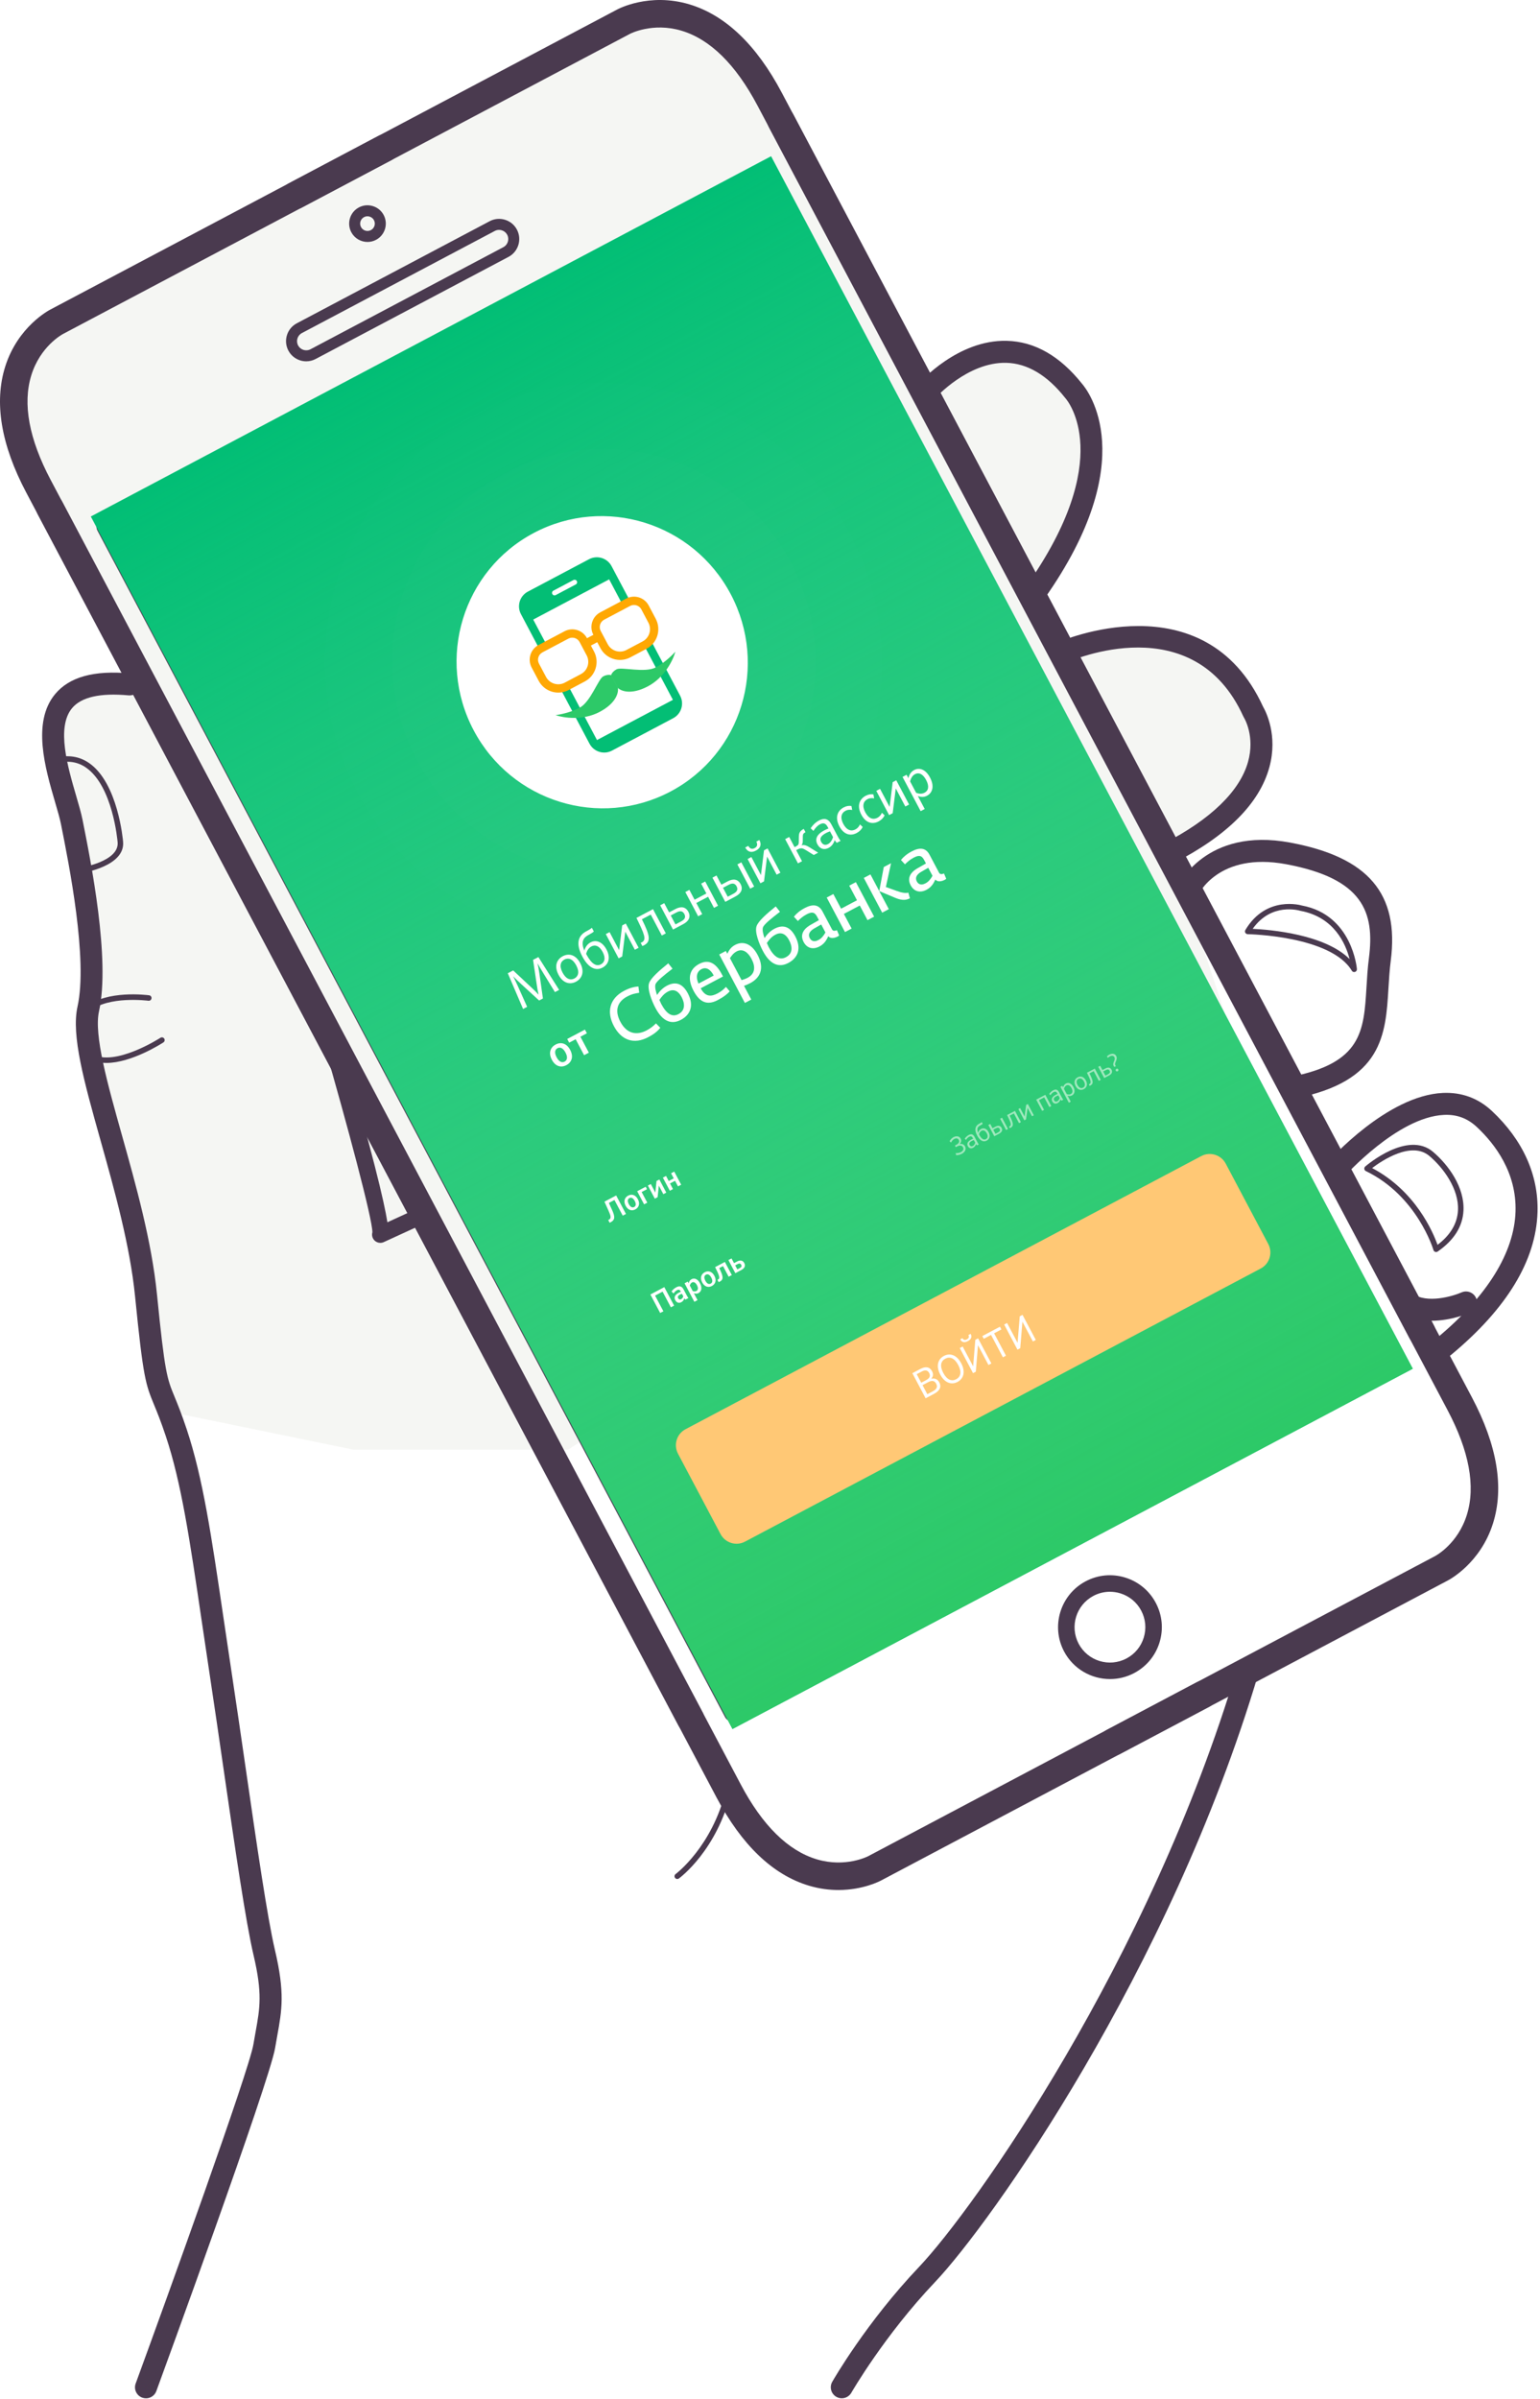 <svg width="305" height="475" viewBox="0 0 305 475" version="1.1" xmlns="http://www.w3.org/2000/svg" xmlns:xlink="http://www.w3.org/1999/xlink">
<title>Group</title>
<desc>Created using Figma</desc>
<g id="Canvas" transform="translate(-6725 -2037)">
<g id="Group">
<g id="Hand2">
<g id="Vector">
<use xlink:href="#path0_fill" transform="translate(6727 2039)" fill="#F5F6F3"/>
</g>
<g id="Group">
<g id="Vector">
<use xlink:href="#path1_fill" transform="translate(7001.31 2292.68)" fill="#4A3A4F"/>
</g>
</g>
<g id="Group">
<g id="Vector">
<use xlink:href="#path2_fill" transform="translate(6995.2 2263.65)" fill="#4A3A4F"/>
</g>
</g>
<g id="Group">
<g id="Group">
<g id="Group">
<g id="Group">
<g id="Group">
<g id="Group">
<g id="Vector">
<use xlink:href="#path3_fill" transform="translate(6732.17 2134.84)" fill="#4A3A4F"/>
</g>
</g>
<g id="Group">
<g id="Vector">
<use xlink:href="#path4_fill" transform="translate(6876.98 2058.21)" fill="#4A3A4F"/>
</g>
</g>
</g>
<g id="Group">
<g id="Group">
<g id="Vector">
<use xlink:href="#path5_fill" transform="translate(6725 2063.58)" fill="#4A3A4F"/>
</g>
</g>
<g id="Group">
<g id="Vector">
<use xlink:href="#path6_fill" transform="translate(6780.75 2037)" fill="#4A3A4F"/>
</g>
</g>
</g>
</g>
<g id="Group">
<g id="Vector">
<use xlink:href="#path7_fill" transform="translate(6744.1 2070.35)" fill="#4A3A4F"/>
</g>
</g>
</g>
<g id="Group">
<g id="Vector">
<use xlink:href="#path8_fill" transform="translate(6934.55 2348.86)" fill="#4A3A4F"/>
</g>
</g>
<g id="Group">
<g id="Vector">
<use xlink:href="#path9_fill" transform="translate(6781.65 2080.33)" fill="#4A3A4F"/>
</g>
</g>
<g id="Group">
<g id="Vector">
<use xlink:href="#path10_fill" transform="translate(6794.15 2077.64)" fill="#4A3A4F"/>
</g>
</g>
</g>
<g id="Group">
<g id="Vector">
<use xlink:href="#path11_fill" transform="translate(6733.35 2170.16)" fill="#4A3A4F"/>
</g>
</g>
<g id="Group">
<g id="Vector">
<use xlink:href="#path12_fill" transform="translate(6789 2241.28)" fill="#4A3A4F"/>
</g>
</g>
<g id="Group">
<g id="Vector">
<use xlink:href="#path13_fill" transform="translate(6906.42 2104.47)" fill="#4A3A4F"/>
</g>
</g>
<g id="Group">
<g id="Vector">
<use xlink:href="#path14_fill" transform="translate(6933.21 2160.94)" fill="#4A3A4F"/>
</g>
</g>
<g id="Group">
<g id="Vector">
<use xlink:href="#path15_fill" transform="translate(6958.14 2203.28)" fill="#4A3A4F"/>
</g>
</g>
<g id="Group">
<g id="Vector">
<use xlink:href="#path16_fill" transform="translate(6987.39 2253.36)" fill="#4A3A4F"/>
</g>
</g>
<g id="Group">
<g id="Vector">
<use xlink:href="#path17_fill" transform="translate(6889.54 2365.6)" fill="#4A3A4F"/>
</g>
</g>
<g id="Group">
<g id="Vector">
<use xlink:href="#path18_fill" transform="translate(6735.52 2186.72)" fill="#4A3A4F"/>
</g>
</g>
<g id="Group">
<g id="Vector">
<use xlink:href="#path19_fill" transform="translate(6971.57 2215.96)" fill="#4A3A4F"/>
</g>
</g>
<g id="Group">
<g id="Vector">
<use xlink:href="#path20_fill" transform="translate(6858.59 2391)" fill="#4A3A4F"/>
</g>
</g>
<g id="Group">
<g id="Vector">
<use xlink:href="#path21_fill" transform="translate(6742.4 2242.37)" fill="#4A3A4F"/>
</g>
</g>
<g id="Group">
<g id="Vector">
<use xlink:href="#path22_fill" transform="translate(6741.94 2233.86)" fill="#4A3A4F"/>
</g>
</g>
</g>
</g>
<g id="Canvas">
<g id="Signin2">
<g id="Vector">
<use xlink:href="#path23_fill" transform="matrix(0.884 -0.468 0.468 0.884 6747.55 2141.79)" fill="#FFFFFF"/>
</g>
<g id="Rectangle">
<g id="Vector">
<use xlink:href="#path24_fill" transform="matrix(0.884 -0.468 -0.468 -0.884 6870.07 2379.3)" fill="#02BE75"/>
</g>
<g id="Vector">
<use xlink:href="#path24_fill" transform="matrix(0.884 -0.468 -0.468 -0.884 6870.07 2379.3)" fill="url(#paint25_linear)"/>
</g>
</g>
<g id="&#195;&#144;&#194;&#152;&#195;&#144;&#194;&#186;&#195;&#144;&#194;&#190;&#195;&#144;&#194;&#189;&#195;&#144;&#194;&#186;&#195;&#144;&#194;&#176;">
<g id="Ellipse" opacity="0.1">
<g id="Vector" opacity="0.1">
<use xlink:href="#path25_fill" transform="matrix(0.884 -0.468 0.468 0.884 6787.92 2150.33)" fill="#FFFFFF"/>
</g>
</g>
<g id="Ellipse" opacity="0.1">
<g id="Vector" opacity="0.1">
<use xlink:href="#path26_fill" transform="matrix(0.884 -0.468 0.468 0.884 6769.9 2145.01)" fill="#75E5A1"/>
</g>
</g>
<g id="Ellipse">
<g id="Vector">
<use xlink:href="#path27_fill" transform="matrix(0.884 -0.468 0.468 0.884 6805.26 2155.99)" fill="#FFFFFF"/>
</g>
</g>
<g id="&#195;&#144;&#194;&#152;&#195;&#144;&#194;&#186;&#195;&#144;&#194;&#190;&#195;&#144;&#194;&#189;&#195;&#144;&#194;&#186;&#195;&#144;&#194;&#176;">
<g id="Rectangle 3 (Stroke)">
<g id="Vector">
<use xlink:href="#path28_fill" transform="matrix(0.884 -0.468 0.468 0.884 6826.63 2155.67)" fill="#03BE75"/>
</g>
</g>
<g id="Rectangle 5">
<g id="Vector">
<use xlink:href="#path29_fill" transform="matrix(0.884 -0.468 0.468 0.884 6830.39 2166.99)" fill="#FFFFFF"/>
</g>
</g>
<g id="Rectangle 5.1">
<g id="Vector">
<use xlink:href="#path29_fill" transform="matrix(0.884 -0.468 0.468 0.884 6842.51 2160.57)" fill="#FFFFFF"/>
</g>
</g>
<g id="Union">
<g id="Vector">
<use xlink:href="#path30_fill" transform="matrix(0.884 -0.468 0.468 0.884 6828.75 2166.24)" fill="#FFA803"/>
</g>
</g>
<g id="Line (Stroke)">
<g id="Vector">
<use xlink:href="#path31_fill" transform="matrix(0.884 -0.468 0.468 0.884 6828.08 2156.52)" fill="#03BE75"/>
</g>
</g>
<g id="Rectangle 4">
<g id="Vector">
<use xlink:href="#path32_fill" transform="matrix(0.884 -0.468 0.468 0.884 6834.16 2154.17)" fill="#FFFFFF"/>
</g>
</g>
<g id="Vector">
<g id="Vector">
<use xlink:href="#path33_fill" transform="matrix(0.884 -0.468 0.468 0.884 6833.93 2176.49)" fill="#2DC968"/>
</g>
</g>
<g id="Vector">
<g id="Vector">
<use xlink:href="#path33_fill" transform="matrix(-0.884 0.468 0.468 0.884 6857.65 2163.93)" fill="#2DC968"/>
</g>
</g>
</g>
<g id="Rectangle 2">
<g id="Vector">
<use xlink:href="#path34_fill" transform="matrix(0.884 -0.468 0.468 0.884 6842.67 2183.81)" fill="#03BE75"/>
</g>
</g>
</g>
<g id="Rectangle 3">
<mask id="mask0_alpha" mask-type="alpha">
<g id="mask0_outline_ins">
<g id="Vector">
<use xlink:href="#path35_fill" transform="matrix(0.884 -0.468 0.468 0.884 6840.43 2291.21)" fill="#FFFFFF"/>
</g>
</g>
</mask>
<g id="Group" mask="url(#mask0_alpha)">
<g id="Vector">
<use xlink:href="#path36_fill" transform="matrix(0.884 -0.468 0.468 0.884 6839.46 2290.91)" fill="#FFFFFF"/>
</g>
</g>
</g>
<g id="Rectangle 3.1">
<mask id="mask1_alpha" mask-type="alpha">
<g id="mask1_outline_ins">
<g id="Vector">
<use xlink:href="#path37_fill" transform="matrix(0.884 -0.468 0.468 0.884 6830.67 2272.78)" fill="#FFFFFF"/>
</g>
</g>
</mask>
<g id="Group" mask="url(#mask1_alpha)">
<g id="Vector">
<use xlink:href="#path38_fill" transform="matrix(0.884 -0.468 0.468 0.884 6829.7 2272.48)" fill="#FFFFFF"/>
</g>
</g>
</g>
<g id="Rectangle 2.4" filter="url(#filter0_i)">
<g id="Vector">
<use xlink:href="#path39_fill" transform="matrix(0.884 -0.468 0.468 0.884 6857.6 2323.63)" fill="#FFC875"/>
</g>
</g>
<g id="Group">
<g id="Vector">
<g id="Vector">
<use xlink:href="#path40_fill" transform="matrix(0.884 -0.468 0.468 0.884 6825.01 2229.98)" fill="#FFFFFF"/>
</g>
</g>
<g id="Vector">
<g id="Vector">
<use xlink:href="#path41_fill" transform="matrix(0.884 -0.468 0.468 0.884 6834.28 2227.46)" fill="#FFFFFF"/>
</g>
</g>
<g id="Vector">
<g id="Vector">
<use xlink:href="#path42_fill" transform="matrix(0.884 -0.468 0.468 0.884 6838.39 2222.7)" fill="#FFFFFF"/>
</g>
</g>
<g id="Vector">
<g id="Vector">
<use xlink:href="#path43_fill" transform="matrix(0.884 -0.468 0.468 0.884 6844.98 2221.93)" fill="#FFFFFF"/>
</g>
</g>
<g id="Vector">
<g id="Vector">
<use xlink:href="#path44_fill" transform="matrix(0.884 -0.468 0.468 0.884 6849.66 2219.46)" fill="#FFFFFF"/>
</g>
</g>
<g id="Vector">
<g id="Vector">
<use xlink:href="#path45_fill" transform="matrix(0.884 -0.468 0.468 0.884 6855.75 2216.23)" fill="#FFFFFF"/>
</g>
</g>
<g id="Vector">
<g id="Vector">
<use xlink:href="#path46_fill" transform="matrix(0.884 -0.468 0.468 0.884 6860.73 2213.6)" fill="#FFFFFF"/>
</g>
</g>
<g id="Vector">
<g id="Vector">
<use xlink:href="#path47_fill" transform="matrix(0.884 -0.468 0.468 0.884 6866.1 2210.75)" fill="#FFFFFF"/>
</g>
</g>
<g id="Vector">
<g id="Vector">
<use xlink:href="#path48_fill" transform="matrix(0.884 -0.468 0.468 0.884 6872.02 2205.09)" fill="#FFFFFF"/>
</g>
</g>
<g id="Vector">
<g id="Vector">
<use xlink:href="#path49_fill" transform="matrix(0.884 -0.468 0.468 0.884 6880.47 2203.07)" fill="#FFFFFF"/>
</g>
</g>
<g id="Vector">
<g id="Vector">
<use xlink:href="#path50_fill" transform="matrix(0.884 -0.468 0.468 0.884 6885.01 2200.6)" fill="#FFFFFF"/>
</g>
</g>
<g id="Vector">
<g id="Vector">
<use xlink:href="#path51_fill" transform="matrix(0.884 -0.468 0.468 0.884 6889.88 2198.02)" fill="#FFFFFF"/>
</g>
</g>
<g id="Vector">
<g id="Vector">
<use xlink:href="#path52_fill" transform="matrix(0.884 -0.468 0.468 0.884 6894.23 2195.72)" fill="#FFFFFF"/>
</g>
</g>
<g id="Vector">
<g id="Vector">
<use xlink:href="#path53_fill" transform="matrix(0.884 -0.468 0.468 0.884 6898.55 2193.57)" fill="#FFFFFF"/>
</g>
</g>
<g id="Vector">
<g id="Vector">
<use xlink:href="#path54_fill" transform="matrix(0.884 -0.468 0.468 0.884 6903.69 2190.7)" fill="#FFFFFF"/>
</g>
</g>
</g>
<g id="&#195;&#144;&#194;&#155;&#195;&#144;&#194;&#190;&#195;&#144;&#194;&#179;&#195;&#144;&#194;&#184;&#195;&#144;&#194;&#189;">
<g id="Vector">
<use xlink:href="#path55_fill" transform="matrix(0.884 -0.468 0.468 0.884 6843.79 2275.39)" fill="#FFFFFF"/>
</g>
</g>
<g id="&#195;&#144;&#194;&#159;&#195;&#144;&#194;&#176;&#195;&#145;&#194;&#128;&#195;&#144;&#194;&#190;&#195;&#144;&#194;&#187;&#195;&#145;&#194;&#140;">
<g id="Vector">
<use xlink:href="#path56_fill" transform="matrix(0.884 -0.468 0.468 0.884 6853.81 2293.28)" fill="#FFFFFF"/>
</g>
</g>
<g id="&#195;&#144;&#194;&#146;&#195;&#144;&#194;&#190;&#195;&#144;&#194;&#185;&#195;&#145;&#194;&#130;&#195;&#144;&#194;&#184;">
<g id="Vector">
<g id="Vector">
<use xlink:href="#path57_fill" transform="matrix(0.884 -0.468 0.468 0.884 6905.69 2308.86)" fill="#FFFFFF"/>
</g>
</g>
<g id="Vector">
<g id="Vector">
<use xlink:href="#path58_fill" transform="matrix(0.884 -0.468 0.468 0.884 6909.85 2306.55)" fill="#FFFFFF"/>
</g>
</g>
<g id="Vector">
<g id="Vector">
<use xlink:href="#path59_fill" transform="matrix(0.884 -0.468 0.468 0.884 6914.39 2302.58)" fill="#FFFFFF"/>
</g>
</g>
<g id="Vector">
<g id="Vector">
<use xlink:href="#path60_fill" transform="matrix(0.884 -0.468 0.468 0.884 6919.55 2301.51)" fill="#FFFFFF"/>
</g>
</g>
<g id="Vector">
<g id="Vector">
<use xlink:href="#path61_fill" transform="matrix(0.884 -0.468 0.468 0.884 6923.88 2299.23)" fill="#FFFFFF"/>
</g>
</g>
</g>
<g id="&#195;&#144;&#194;&#151;&#195;&#144;&#194;&#176;&#195;&#144;&#194;&#177;&#195;&#145;&#194;&#139;&#195;&#144;&#194;&#187;&#195;&#144;&#194;&#184;">
<g id="Vector">
<g id="Vector">
<use xlink:href="#path62_fill" transform="matrix(0.884 -0.468 0.468 0.884 6912.77 2262.7)" fill="#A0E8BE"/>
</g>
</g>
<g id="Vector">
<g id="Vector">
<use xlink:href="#path63_fill" transform="matrix(0.884 -0.468 0.468 0.884 6915.81 2262.26)" fill="#A0E8BE"/>
</g>
</g>
<g id="Vector">
<g id="Vector">
<use xlink:href="#path64_fill" transform="matrix(0.884 -0.468 0.468 0.884 6917.63 2260.11)" fill="#A0E8BE"/>
</g>
</g>
<g id="Vector">
<g id="Vector">
<use xlink:href="#path65_fill" transform="matrix(0.884 -0.468 0.468 0.884 6920.74 2259.72)" fill="#A0E8BE"/>
</g>
</g>
<g id="Vector">
<g id="Vector">
<use xlink:href="#path66_fill" transform="matrix(0.884 -0.468 0.468 0.884 6923.8 2258.1)" fill="#A0E8BE"/>
</g>
</g>
<g id="Vector">
<g id="Vector">
<use xlink:href="#path67_fill" transform="matrix(0.884 -0.468 0.468 0.884 6926.69 2256.57)" fill="#A0E8BE"/>
</g>
</g>
<g id="Vector">
<g id="Vector">
<use xlink:href="#path68_fill" transform="matrix(0.884 -0.468 0.468 0.884 6930.22 2254.7)" fill="#A0E8BE"/>
</g>
</g>
<g id="Vector">
<g id="Vector">
<use xlink:href="#path69_fill" transform="matrix(0.884 -0.468 0.468 0.884 6932.54 2253.41)" fill="#A0E8BE"/>
</g>
</g>
<g id="Vector">
<g id="Vector">
<use xlink:href="#path70_fill" transform="matrix(0.884 -0.468 0.468 0.884 6934.99 2252.11)" fill="#A0E8BE"/>
</g>
</g>
<g id="Vector">
<g id="Vector">
<use xlink:href="#path71_fill" transform="matrix(0.884 -0.468 0.468 0.884 6937.4 2250.83)" fill="#A0E8BE"/>
</g>
</g>
<g id="Vector">
<g id="Vector">
<use xlink:href="#path72_fill" transform="matrix(0.884 -0.468 0.468 0.884 6939.61 2249.73)" fill="#A0E8BE"/>
</g>
</g>
<g id="Vector">
<g id="Vector">
<use xlink:href="#path73_fill" transform="matrix(0.884 -0.468 0.468 0.884 6942.51 2248.2)" fill="#A0E8BE"/>
</g>
</g>
<g id="Vector">
<g id="Vector">
<use xlink:href="#path74_fill" transform="matrix(0.884 -0.468 0.468 0.884 6944.2 2246.06)" fill="#A0E8BE"/>
</g>
</g>
</g>
<g id="&#195;&#144;&#194;&#190;&#195;&#145;&#194;&#130;">
<g id="Vector">
<use xlink:href="#path75_fill" transform="matrix(0.884 -0.468 0.468 0.884 6833.21 2244.76)" fill="#FFFFFF"/>
</g>
</g>
<g id="Vector">
<g id="Vector">
<use xlink:href="#path76_fill" transform="matrix(0.884 -0.468 0.468 0.884 6843.8 2234.89)" fill="#FFFFFF"/>
</g>
</g>
<g id="Vector">
<g id="Vector">
<use xlink:href="#path77_fill" transform="matrix(0.884 -0.468 0.468 0.884 6865.96 2223.16)" fill="#FFFFFF"/>
</g>
</g>
<g id="Vector">
<g id="Vector">
<use xlink:href="#path78_fill" transform="matrix(0.884 -0.468 0.468 0.884 6902.63 2207.11)" fill="#FFFFFF"/>
</g>
</g>
<g id="Vector">
<g id="Vector">
<use xlink:href="#path79_fill" transform="matrix(0.884 -0.468 0.468 0.884 6888.71 2214.65)" fill="#FFFFFF"/>
</g>
</g>
</g>
</g>
</g>
</g>
<defs>
<filter id="filter0_i" filterUnits="userSpaceOnUse" x="6858" y="2267" width="119" height="78" color-interpolation-filters="sRGB">
<feFlood flood-opacity="0" result="BackgroundImageFix"/>
<feBlend mode="normal" in="SourceGraphic" in2="BackgroundImageFix" result="shape"/>
<feColorMatrix in="SourceAlpha" type="matrix" values="0 0 0 0 0 0 0 0 0 0 0 0 0 0 0 0 0 0 255 0" result="hardAlpha"/>
<feOffset dx="0" dy="-2"/>
<feComposite in2="hardAlpha" operator="arithmetic" k2="-1" k3="1"/>
<feColorMatrix type="matrix" values="0 0 0 0 1 0 0 0 0 0.667 0 0 0 0 0.031 0 0 0 1 0"/>
<feBlend mode="normal" in2="shape" result="effect1_innerShadow"/>
</filter>
<linearGradient id="paint25_linear" x1="0" y1="0" x2="1" y2="0" gradientUnits="userSpaceOnUse" gradientTransform="matrix(9.33233e-15 271.544 -152.408 1.66273e-14 228.612 0)">
<stop offset="0" stop-color="#2DC968"/>
<stop offset="1" stop-color="#76E5A2" stop-opacity="0"/>
</linearGradient>
<path id="path0_fill" d="M 16.5 213L 25.5 248.5L 28 269L 31.5 277.5L 68 285L 110.5 285L 172.5 245L 243.5 207.5L 230 166.5L 239 160.5L 246 152.5L 249.5 144L 243.5 134.5L 234 126L 220 124.5L 206 126L 203.5 117L 211.5 96L 214 86L 211.5 77L 203.5 69L 190 69L 180 75.5L 155 24L 141 5.5L 128 0L 9.5 62L 0 73.5L 4 92L 25.5 133L 9.5 137.5L 9.5 151L 16.5 189L 14 198.5L 16.5 213Z"/>
<path id="path1_fill" d="M 7.243 5.799C 5.092 5.799 2.818 5.341 0.895 3.939C -0.077 3.229 -0.291 1.867 0.418 0.894C 1.127 -0.077 2.491 -0.29 3.461 0.417C 6.282 2.472 11.417 0.945 13.158 0.184C 14.255 -0.299 15.543 0.2 16.028 1.3C 16.512 2.4 16.017 3.683 14.919 4.17C 14.694 4.269 11.173 5.799 7.243 5.799Z"/>
<path id="path2_fill" d="M 14.222 21.223C 14.16 21.223 14.099 21.212 14.039 21.191C 13.874 21.132 13.748 20.997 13.699 20.829C 13.668 20.723 10.485 10.105 0.308 5.193C 0.142 5.113 0.029 4.956 0.005 4.774C -0.019 4.592 0.05 4.41 0.189 4.29C 0.529 3.996 8.597 -2.862 13.609 1.382C 16.677 3.981 19.873 8.403 19.644 13.018C 19.487 16.169 17.767 18.897 14.531 21.127C 14.439 21.19 14.332 21.223 14.222 21.223ZM 1.55 4.6C 10.155 9.122 13.622 17.308 14.507 19.801C 17.065 17.862 18.426 15.565 18.556 12.964C 18.766 8.74 15.643 4.533 12.905 2.214C 9.34 -0.808 3.492 3.126 1.55 4.6Z"/>
<path id="path3_fill" d="M 158.875 276.339C 157.103 276.339 155.131 276.106 153.033 275.478C 145.896 273.342 139.735 267.455 134.722 257.981L 0.317 3.997C -0.387 2.668 0.121 1.021 1.45 0.316C 2.781 -0.386 4.428 0.12 5.131 1.45L 139.536 255.435C 143.841 263.571 148.908 268.559 154.595 270.261C 160.299 271.968 164.74 269.664 164.783 269.64L 229.809 235.229C 231.14 234.526 232.787 235.034 233.49 236.363C 234.194 237.692 233.686 239.339 232.357 240.044L 167.369 274.434C 167.206 274.523 163.824 276.339 158.875 276.339Z"/>
<path id="path4_fill" d="M 68.515 326.388C 67.538 326.388 66.594 325.86 66.106 324.937C 65.402 323.608 65.91 321.961 67.239 321.256L 132.227 286.866C 132.432 286.759 136.769 284.414 138.543 278.662C 140.283 273.021 138.997 266.063 134.721 257.981L 0.317 3.997C -0.387 2.668 0.121 1.021 1.45 0.316C 2.781 -0.386 4.428 0.12 5.131 1.45L 139.535 255.435C 144.548 264.908 145.95 273.313 143.702 280.415C 141.195 288.335 135 291.566 134.737 291.699L 69.787 326.07C 69.381 326.286 68.945 326.388 68.515 326.388Z"/>
<path id="path5_fill" d="M 136.756 316.439C 135.779 316.439 134.835 315.911 134.347 314.988L 5.207 70.952C 0.193 61.479 -1.209 53.073 1.04 45.971C 3.547 38.051 9.742 34.821 10.005 34.688L 74.956 0.316C 76.286 -0.386 77.934 0.12 78.637 1.45C 79.341 2.779 78.833 4.426 77.504 5.131L 12.515 39.522C 12.31 39.629 7.973 41.974 6.199 47.725C 4.459 53.366 5.745 60.324 10.021 68.407L 139.161 312.443C 139.865 313.772 139.357 315.419 138.028 316.124C 137.621 316.337 137.186 316.439 136.756 316.439Z"/>
<path id="path6_fill" d="M 225.822 266.39C 224.845 266.39 223.901 265.862 223.413 264.939L 94.273 20.903C 89.967 12.767 84.901 7.779 79.213 6.077C 73.507 4.371 69.068 6.675 69.025 6.698L 3.998 41.11C 2.668 41.813 1.021 41.306 0.317 39.976C -0.387 38.647 0.121 37 1.45 36.295L 66.439 1.904C 66.66 1.783 72.817 -1.52 80.774 0.859C 87.911 2.995 94.073 8.882 99.086 18.356L 228.226 262.392C 228.93 263.721 228.422 265.368 227.093 266.073C 226.688 266.288 226.252 266.39 225.822 266.39Z"/>
<path id="path7_fill" d="M 125.952 307.48C 125.366 307.48 124.799 307.164 124.506 306.61L 0.19 71.689C -0.013 71.306 -0.055 70.858 0.072 70.444C 0.2 70.03 0.486 69.683 0.869 69.481L 131.809 0.189C 132.608 -0.232 133.596 0.072 134.017 0.87L 258.335 235.791C 258.538 236.174 258.58 236.622 258.453 237.036C 258.325 237.45 258.039 237.797 257.656 238L 126.716 307.291C 126.471 307.42 126.21 307.48 125.952 307.48ZM 3.842 71.606L 126.63 303.638L 254.682 235.875L 131.894 3.842L 3.842 71.606Z"/>
<path id="path8_fill" d="M 10.292 20.557C 6.604 20.557 3.034 18.57 1.192 15.09C -1.458 10.081 0.46 3.85 5.468 1.199C 7.893 -0.085 10.673 -0.348 13.298 0.461C 15.921 1.269 18.073 3.05 19.357 5.477C 20.641 7.902 20.903 10.684 20.096 13.306C 19.288 15.93 17.507 18.081 15.081 19.365C 13.553 20.174 11.911 20.557 10.292 20.557ZM 10.266 3.271C 9.139 3.271 8.021 3.547 6.997 4.089C 3.581 5.896 2.273 10.146 4.08 13.562C 5.888 16.976 10.136 18.287 13.553 16.477C 15.208 15.603 16.422 14.135 16.972 12.346C 17.523 10.557 17.344 8.66 16.469 7.005C 15.594 5.351 14.125 4.136 12.337 3.585C 11.655 3.375 10.959 3.271 10.266 3.271Z"/>
<path id="path9_fill" d="M 4.005 28.205C 3.609 28.205 3.21 28.146 2.819 28.025C 1.797 27.71 0.961 27.02 0.463 26.079C -0.567 24.132 0.178 21.711 2.125 20.68L 40.328 0.464C 41.268 -0.033 42.349 -0.135 43.37 0.18C 44.392 0.495 45.228 1.185 45.726 2.126C 46.756 4.073 46.011 6.494 44.064 7.525L 5.861 27.741C 5.281 28.048 4.647 28.205 4.005 28.205ZM 42.188 2.181C 41.898 2.181 41.61 2.251 41.348 2.391L 3.145 22.607C 2.26 23.075 1.922 24.176 2.39 25.061C 2.615 25.486 2.996 25.8 3.462 25.944C 3.926 26.084 4.417 26.043 4.844 25.816L 43.047 5.6C 43.932 5.131 44.27 4.031 43.802 3.146C 43.577 2.72 43.196 2.407 42.73 2.263C 42.551 2.208 42.369 2.181 42.188 2.181Z"/>
<path id="path10_fill" d="M 3.637 7.261C 2.334 7.261 1.073 6.559 0.421 5.329C -0.515 3.559 0.163 1.358 1.932 0.421C 2.787 -0.032 3.771 -0.121 4.698 0.163C 5.627 0.449 6.388 1.078 6.84 1.932C 7.776 3.702 7.098 5.903 5.329 6.84C 4.789 7.126 4.209 7.261 3.637 7.261ZM 3.624 2.18C 3.392 2.18 3.162 2.236 2.952 2.347C 2.244 2.721 1.973 3.603 2.347 4.311C 2.723 5.019 3.604 5.289 4.31 4.915C 5.018 4.541 5.289 3.659 4.915 2.951C 4.735 2.611 4.43 2.361 4.058 2.246C 3.914 2.201 3.769 2.18 3.624 2.18Z"/>
<path id="path11_fill" d="M 20.566 341.651C 20.317 341.651 20.064 341.607 19.817 341.517C 18.687 341.103 18.106 339.852 18.52 338.723C 24.712 321.809 40.97 276.775 41.837 271.577C 41.985 270.69 42.133 269.872 42.273 269.098C 43.13 264.355 43.648 261.492 41.865 253.916C 40.308 247.297 38.206 232.786 35.981 217.424C 35.045 210.963 34.081 204.308 33.117 197.952C 32.545 194.182 32.023 190.639 31.531 187.295C 29.234 171.696 27.575 160.424 24.489 151.169C 23.497 148.193 22.774 146.435 22.192 145.024C 20.485 140.877 20.027 139.763 18.397 123.465C 17.388 113.373 14.314 102.422 11.602 92.758C 8.322 81.073 5.732 71.843 7.001 66.132C 9.08 56.777 5.326 38.009 3.723 29.996C 3.491 28.831 3.055 27.341 2.55 25.613C 0.608 18.964 -2.053 9.858 2.543 4.286C 5.384 0.843 10.276 -0.504 17.499 0.167C 18.697 0.279 19.578 1.339 19.466 2.538C 19.355 3.735 18.292 4.619 17.095 4.505C 11.494 3.988 7.73 4.843 5.904 7.058C 2.776 10.85 5.063 18.677 6.732 24.392C 7.265 26.216 7.726 27.792 7.996 29.141C 9.652 37.426 13.532 56.824 11.254 67.077C 10.223 71.72 12.93 81.368 15.797 91.581C 18.557 101.415 21.686 112.562 22.733 123.031C 24.299 138.695 24.706 139.684 26.222 143.365C 26.829 144.839 27.584 146.673 28.624 149.791C 31.831 159.412 33.513 170.842 35.843 186.662C 36.334 189.999 36.855 193.536 37.426 197.3C 38.391 203.666 39.356 210.33 40.294 216.801C 42.505 232.067 44.593 246.486 46.107 252.92C 48.097 261.378 47.486 264.759 46.561 269.875C 46.424 270.63 46.28 271.428 46.135 272.295C 45.025 278.954 23.527 337.723 22.612 340.222C 22.288 341.103 21.454 341.651 20.566 341.651Z"/>
<path id="path12_fill" d="M 11.323 41.778C 10.869 41.778 10.423 41.589 10.106 41.234C 9.722 40.806 9.598 40.218 9.754 39.684C 9.782 37.119 4.817 18.516 0.065 2.089C -0.186 1.222 0.314 0.316 1.181 0.065C 2.049 -0.186 2.954 0.314 3.204 1.181C 9.842 24.133 12.085 33.625 12.726 37.702L 19.243 34.712C 20.063 34.336 21.033 34.696 21.409 35.515C 21.785 36.335 21.425 37.305 20.605 37.682L 12.002 41.63C 11.785 41.73 11.553 41.778 11.323 41.778Z"/>
<path id="path13_fill" d="M 23.599 52.044C 23.164 52.044 22.726 51.914 22.344 51.645C 21.362 50.95 21.128 49.591 21.822 48.608C 39.663 23.361 30.023 11.856 29.604 11.379C 29.58 11.351 29.541 11.306 29.518 11.277C 25.972 6.799 22.057 4.472 17.882 4.361C 10.244 4.178 3.878 11.29 3.815 11.362C 3.021 12.264 1.645 12.354 0.742 11.56C -0.161 10.768 -0.253 9.395 0.538 8.49C 0.85 8.134 8.281 -0.235 17.967 0.005C 23.49 0.141 28.513 3.008 32.897 8.527C 33.963 9.756 44.882 23.524 25.379 51.123C 24.955 51.723 24.283 52.044 23.599 52.044Z"/>
<path id="path14_fill" d="M 23.238 47.196C 22.447 47.196 21.684 46.764 21.298 46.012C 20.749 44.941 21.171 43.628 22.242 43.079C 31.547 38.305 37.328 32.714 38.96 26.909C 40.381 21.853 38.259 18.298 38.168 18.149C 38.122 18.073 38.071 17.979 38.034 17.898C 28.181 -3.775 4.095 6.752 3.074 7.211C 1.978 7.701 0.688 7.216 0.194 6.12C -0.301 5.024 0.185 3.736 1.28 3.24C 1.569 3.109 30.261 -9.519 41.951 15.987C 42.481 16.905 44.917 21.619 43.193 27.948C 41.243 35.106 34.863 41.501 24.231 46.956C 23.912 47.12 23.573 47.196 23.238 47.196Z"/>
<path id="path15_fill" d="M 22.846 51.237C 21.823 51.237 20.91 50.514 20.709 49.471C 20.481 48.289 21.255 47.148 22.436 46.919C 36.588 44.194 36.969 37.88 37.496 29.14C 37.608 27.285 37.723 25.365 37.978 23.394C 39.152 14.296 36.813 7.656 21.584 4.816C 8.176 2.317 4.206 10.806 4.168 10.89C 3.677 11.989 2.385 12.48 1.289 11.989C 0.191 11.496 -0.301 10.207 0.191 9.109C 0.244 8.992 5.636 -2.587 22.382 0.533C 37.874 3.42 44.016 10.643 42.298 23.951C 42.063 25.776 41.952 27.619 41.844 29.402C 41.298 38.464 40.732 47.834 23.26 51.197C 23.122 51.224 22.983 51.237 22.846 51.237Z"/>
<path id="path16_fill" d="M 23.603 52.384C 22.977 52.384 22.357 52.116 21.926 51.597C 21.157 50.672 21.284 49.298 22.21 48.529C 32.143 40.281 37.521 31.616 37.763 23.475C 37.991 15.804 33.727 10.158 30.11 6.772C 28.254 5.035 26.121 4.235 23.566 4.368C 14.382 4.799 3.915 16.509 3.81 16.627C 3.013 17.529 1.637 17.613 0.735 16.815C -0.166 16.017 -0.25 14.641 0.548 13.74C 1.025 13.201 12.36 0.531 23.362 0.015C 27.092 -0.15 30.366 1.044 33.089 3.591C 39.215 9.326 42.337 16.247 42.119 23.604C 41.835 33.167 36.074 42.68 24.995 51.882C 24.587 52.219 24.093 52.384 23.603 52.384Z"/>
<path id="path17_fill" d="M 2.176 146.203C 1.809 146.203 1.438 146.11 1.097 145.916C 0.053 145.318 -0.31 143.989 0.287 142.944C 0.559 142.467 7.073 131.151 17.483 120.193C 28.238 108.874 63.148 59.728 80.496 1.556C 80.84 0.402 82.055 -0.251 83.206 0.09C 84.359 0.435 85.015 1.647 84.67 2.801C 67.096 61.736 31.588 111.673 20.642 123.195C 10.611 133.754 4.134 144.994 4.07 145.106C 3.667 145.809 2.932 146.203 2.176 146.203Z"/>
<path id="path18_fill" d="M 5.508 23.144C 5.244 23.144 5.011 22.951 4.97 22.681C 4.925 22.384 5.128 22.107 5.426 22.061C 5.503 22.049 13.093 20.842 12.777 17.042C 12.739 16.59 11.795 5.929 6.529 2.255C 4.847 1.083 2.882 0.791 0.69 1.4C 0.403 1.477 0.101 1.31 0.02 1.019C -0.06 0.73 0.11 0.43 0.4 0.349C 2.92 -0.344 5.192 -0.004 7.151 1.362C 12.832 5.326 13.822 16.479 13.861 16.953C 14.262 21.761 5.944 23.084 5.59 23.139C 5.562 23.142 5.535 23.144 5.508 23.144Z"/>
<path id="path19_fill" d="M 21.626 13.484C 21.439 13.484 21.259 13.387 21.159 13.219C 17.006 6.294 0.701 5.988 0.537 5.985C 0.342 5.982 0.164 5.875 0.069 5.706C -0.026 5.536 -0.023 5.328 0.077 5.161C 4.221 -1.792 11.178 0.286 11.248 0.307C 21.275 2.162 22.162 12.791 22.17 12.899C 22.189 13.15 22.032 13.382 21.791 13.457C 21.736 13.476 21.681 13.484 21.626 13.484ZM 1.525 4.929C 4.869 5.084 15.764 5.968 20.716 10.914C 19.957 7.917 17.68 2.605 10.986 1.364C 10.684 1.275 5.234 -0.325 1.525 4.929Z"/>
<path id="path20_fill" d="M 0.545 17.998C 0.377 17.998 0.212 17.921 0.105 17.776C -0.073 17.533 -0.02 17.192 0.223 17.015C 0.295 16.962 7.445 11.616 10.173 0.416C 10.244 0.124 10.541 -0.055 10.831 0.016C 11.124 0.086 11.303 0.381 11.232 0.673C 8.405 12.28 1.172 17.669 0.866 17.893C 0.768 17.965 0.656 17.998 0.545 17.998Z"/>
<path id="path21_fill" d="M 3.681 5.068C 2.445 5.068 1.274 4.83 0.268 4.237C 0.009 4.085 -0.077 3.751 0.075 3.491C 0.228 3.23 0.562 3.144 0.821 3.298C 5.297 5.934 14.28 0.147 14.37 0.088C 14.623 -0.075 14.959 -0.005 15.124 0.247C 15.288 0.498 15.217 0.836 14.965 1C 14.652 1.206 8.652 5.068 3.681 5.068Z"/>
<path id="path22_fill" d="M 0.544 3.447C 0.391 3.447 0.238 3.382 0.131 3.257C -0.065 3.029 -0.039 2.685 0.19 2.489C 4.141 -0.898 12.258 0.14 12.598 0.184C 12.896 0.224 13.105 0.498 13.066 0.797C 13.027 1.095 12.752 1.304 12.454 1.265C 12.376 1.253 4.479 0.247 0.898 3.317C 0.796 3.404 0.67 3.447 0.544 3.447Z"/>
<path id="path23_fill" d="M 0 0L 147.042 0L 147.042 262.913L 0 262.913L 0 0Z"/>
<path id="path24_fill" d="M 0 0L 152.408 0L 152.408 271.544L 0 271.544L 0 0Z"/>
<path id="path25_fill" d="M 83.7 42.072C 83.7 65.307 64.963 84.143 41.85 84.143C 18.737 84.143 0 65.307 0 42.072C 0 18.836 18.737 0 41.85 0C 64.963 0 83.7 18.836 83.7 42.072Z"/>
<path id="path26_fill" d="M 110.192 55.388C 110.192 85.978 85.525 110.776 55.096 110.776C 24.667 110.776 0 85.978 0 55.388C 0 24.798 24.667 0 55.096 0C 85.525 0 110.192 24.798 110.192 55.388Z"/>
<path id="path27_fill" d="M 57.592 28.948C 57.592 44.936 44.699 57.897 28.796 57.897C 12.892 57.897 0 44.936 0 28.948C 0 12.961 12.892 0 28.796 0C 44.699 0 57.592 12.961 57.592 28.948Z"/>
<path id="path28_fill" fill-rule="evenodd" d="M 17.01 1.648L 3.292 1.648C 2.383 1.648 1.646 2.386 1.646 3.297L 1.646 32.31C 1.646 33.22 2.383 33.958 3.292 33.958L 17.01 33.958C 17.919 33.958 18.657 33.22 18.657 32.31L 18.657 3.297C 18.657 2.386 17.919 1.648 17.01 1.648ZM 3.292 0C 1.474 0 0 1.476 0 3.297L 0 32.31C 0 34.13 1.474 35.606 3.292 35.606L 17.01 35.606C 18.829 35.606 20.303 34.13 20.303 32.31L 20.303 3.297C 20.303 1.476 18.829 0 17.01 0L 3.292 0Z"/>
<path id="path29_fill" d="M 0 0L 10.097 0L 10.097 7.803L 0 7.803L 0 0Z"/>
<path id="path30_fill" fill-rule="evenodd" d="M 9.109 1.648L 3.292 1.648C 2.383 1.648 1.646 2.386 1.646 3.297L 1.646 6.264C 1.646 7.781 2.875 9.012 4.39 9.012L 8.011 9.012C 9.527 9.012 10.755 7.781 10.755 6.264L 10.755 3.297C 10.755 2.386 10.018 1.648 9.109 1.648ZM 3.292 0C 1.474 0 0 1.476 0 3.297L 0 6.264C 0 8.692 1.965 10.66 4.39 10.66L 8.011 10.66C 10.436 10.66 12.401 8.692 12.401 6.264L 12.401 4.945L 13.828 4.945L 13.828 6.264C 13.828 8.692 15.793 10.66 18.218 10.66L 21.839 10.66C 24.264 10.66 26.229 8.692 26.229 6.264L 26.229 3.297C 26.229 1.476 24.755 0 22.936 0L 17.12 0C 15.302 0 13.828 1.476 13.828 3.297L 12.401 3.297C 12.401 1.476 10.927 0 9.109 0L 3.292 0ZM 22.936 1.648L 17.12 1.648C 16.211 1.648 15.474 2.386 15.474 3.297L 15.474 6.264C 15.474 7.781 16.702 9.012 18.218 9.012L 21.839 9.012C 23.354 9.012 24.583 7.781 24.583 6.264L 24.583 3.297C 24.583 2.386 23.846 1.648 22.936 1.648Z"/>
<path id="path31_fill" fill-rule="evenodd" d="M 18.547 3.956L 0 3.956L 0 0L 18.547 0L 18.547 3.956Z"/>
<path id="path32_fill" d="M 0 0.495C 0 0.221 0.221 0 0.494 0L 4.993 0C 5.266 0 5.487 0.221 5.487 0.495C 5.487 0.768 5.266 0.989 4.993 0.989L 0.494 0.989C 0.221 0.989 0 0.768 0 0.495Z"/>
<path id="path33_fill" d="M 11.907 0C 12.785 0 13.297 0.366 13.444 0.549L 13.444 3.297C 13.224 4.158 11.83 5.879 8.011 5.879C 4.192 5.879 1.079 3.535 0 2.363C 0.805 2.674 2.908 3.297 4.884 3.297C 7.353 3.297 10.81 0 11.907 0Z"/>
<path id="path34_fill" d="M 0 0L 17.888 0L 17.888 2.158L 0 2.158L 0 0Z"/>
<path id="path35_fill" d="M 0 0L 122.714 0L 122.714 17.983C 122.714 19.969 121.112 21.58 119.136 21.58L 3.578 21.58C 1.602 21.58 0 19.969 0 17.983L 0 0Z"/>
<path id="path36_fill" d="M 0.716 0.719L 0.716 0L 0 0L 0 0.719L 0.716 0.719ZM 123.429 0.719L 124.145 0.719L 124.145 0L 123.429 0L 123.429 0.719ZM 0.716 1.439L 123.429 1.439L 123.429 0L 0.716 0L 0.716 1.439ZM 122.714 0.719L 122.714 18.702L 124.145 18.702L 124.145 0.719L 122.714 0.719ZM 119.852 21.58L 4.293 21.58L 4.293 23.018L 119.852 23.018L 119.852 21.58ZM 1.431 18.702L 1.431 0.719L 0 0.719L 0 18.702L 1.431 18.702ZM 4.293 21.58C 2.712 21.58 1.431 20.291 1.431 18.702L 0 18.702C 0 21.086 1.922 23.018 4.293 23.018L 4.293 21.58ZM 122.714 18.702C 122.714 20.291 121.432 21.58 119.852 21.58L 119.852 23.018C 122.223 23.018 124.145 21.086 124.145 18.702L 122.714 18.702Z"/>
<path id="path37_fill" d="M 0 3.597C 0 1.61 1.602 0 3.578 0L 119.136 0C 121.112 0 122.714 1.61 122.714 3.597L 122.714 21.58L 0 21.58L 0 3.597Z"/>
<path id="path38_fill" d="M 123.429 22.299L 123.429 23.018L 124.145 23.018L 124.145 22.299L 123.429 22.299ZM 0.716 22.299L 0 22.299L 0 23.018L 0.716 23.018L 0.716 22.299ZM 4.293 1.439L 119.852 1.439L 119.852 0L 4.293 0L 4.293 1.439ZM 122.714 4.316L 122.714 22.299L 124.145 22.299L 124.145 4.316L 122.714 4.316ZM 123.429 21.58L 0.716 21.58L 0.716 23.018L 123.429 23.018L 123.429 21.58ZM 1.431 22.299L 1.431 4.316L 0 4.316L 0 22.299L 1.431 22.299ZM 119.852 1.439C 121.432 1.439 122.714 2.727 122.714 4.316L 124.145 4.316C 124.145 1.932 122.223 0 119.852 0L 119.852 1.439ZM 4.293 0C 1.922 0 0 1.932 0 4.316L 1.431 4.316C 1.431 2.727 2.712 1.439 4.293 1.439L 4.293 0Z"/>
<path id="path39_fill" d="M 0 3.597C 0 1.61 1.602 0 3.578 0L 119.136 0C 121.112 0 122.714 1.61 122.714 3.597L 122.714 21.58C 122.714 23.566 121.112 25.176 119.136 25.176L 3.578 25.176C 1.602 25.176 0 23.566 0 21.58L 0 3.597Z"/>
<path id="path40_fill" d="M 3.454 4.694C 3.749 5.557 3.897 6.014 4.024 6.568L 4.045 6.568C 4.193 6.004 4.383 5.408 4.647 4.673L 6.294 -6.16986e-14L 7.487 -6.16986e-14L 8.078 7.664L 7.138 7.664L 6.853 3.14C 6.811 2.491 6.758 1.48 6.758 1.064L 6.737 1.064C 6.663 1.394 6.325 2.48 6.124 3.023L 4.445 7.664L 3.59 7.664L 1.932 3.012C 1.732 2.448 1.404 1.48 1.309 1.064L 1.288 1.064C 1.288 1.48 1.246 2.533 1.203 3.183L 0.908 7.664L 1.60043e-15 7.664L 0.633 -6.16986e-14L 1.837 -6.16986e-14L 3.454 4.694Z"/>
<path id="path41_fill" d="M 2.418 5.685C 1.098 5.685 -7.22865e-15 4.801 -7.22865e-15 2.864C -7.22865e-15 0.905 1.119 -6.16986e-14 2.46 -6.16986e-14C 3.779 -6.16986e-14 4.878 0.884 4.878 2.821C 4.879 4.78 3.759 5.685 2.418 5.685ZM 2.439 0.735C 1.595 0.735 0.908 1.342 0.908 2.854C 0.908 4.365 1.595 4.972 2.439 4.972C 3.283 4.972 3.97 4.365 3.97 2.854C 3.97 1.342 3.284 0.735 2.439 0.735Z"/>
<path id="path42_fill" d="M 0.897 3.3C 1.393 2.779 2.026 2.438 2.755 2.438C 3.98 2.438 4.878 3.418 4.878 5.163C 4.878 7.058 3.812 7.963 2.512 7.963C 1.034 7.963 6.84625e-14 6.792 6.84625e-14 4.13C 6.84625e-14 1.171 1.288 0.107 2.988 0.107C 3.59 0.107 4.043 0.096 4.328 1.56258e-13L 4.328 0.841C 4.022 0.926 3.526 0.947 2.988 0.947C 1.837 0.959 1.066 1.534 0.897 3.3ZM 0.908 4.035L 0.908 4.131C 0.908 6.409 1.552 7.239 2.523 7.239C 3.326 7.239 3.98 6.665 3.98 5.239C 3.98 3.876 3.388 3.226 2.512 3.226C 1.921 3.225 1.383 3.534 0.908 4.035Z"/>
<path id="path43_fill" d="M 4.476 5.429L 3.632 5.429L 3.632 1.384L 0.803 5.429L 1.8717e-15 5.429L 1.8717e-15 5.5566e-15L 0.844 5.5566e-15L 0.844 4.046L 3.673 5.5566e-15L 4.476 5.5566e-15L 4.476 5.429Z"/>
<path id="path44_fill" d="M 5.279 5.5566e-15L 5.279 5.429L 4.381 5.429L 4.381 0.746L 2.397 0.746C 2.313 4.461 1.911 5.493 0.349 5.493C 0.19 5.493 0.074 5.483 -2.35699e-14 5.472L -2.35699e-14 4.749C 0.074 4.759 0.169 4.77 0.275 4.77C 1.393 4.77 1.457 3.439 1.573 0.001L 5.279 0.001L 5.279 5.5566e-15Z"/>
<path id="path45_fill" d="M -2.67848e-15 5.429L -2.67848e-15 5.5566e-15L 0.908 5.5566e-15L 0.908 2.065L 2.322 2.065C 3.578 2.065 4.328 2.619 4.328 3.747C 4.328 4.875 3.558 5.429 2.27 5.429L -2.67848e-15 5.429ZM 2.186 4.758C 3.02 4.758 3.421 4.449 3.421 3.758C 3.421 3.066 3.019 2.758 2.186 2.758L 0.908 2.758L 0.908 4.759L 2.186 4.759L 2.186 4.758Z"/>
<path id="path46_fill" d="M 3.548 2.938L 0.908 2.938L 0.908 5.429L 2.30677e-14 5.429L 2.30677e-14 5.5566e-15L 0.908 5.5566e-15L 0.908 2.204L 3.548 2.204L 3.548 5.5566e-15L 4.455 5.5566e-15L 4.455 5.429L 3.548 5.429L 3.548 2.938Z"/>
<path id="path47_fill" d="M 4.87289e-14 5.429L 4.87289e-14 5.5566e-15L 0.908 5.5566e-15L 0.908 2.065L 2.322 2.065C 3.578 2.065 4.328 2.619 4.328 3.747C 4.328 4.875 3.558 5.429 2.27 5.429L 4.87289e-14 5.429ZM 2.186 4.758C 3.02 4.758 3.421 4.449 3.421 3.758C 3.421 3.066 3.019 2.758 2.186 2.758L 0.908 2.758L 0.908 4.759L 2.186 4.759L 2.186 4.758ZM 5.585 5.5566e-15L 6.473 5.5566e-15L 6.473 5.429L 5.585 5.429L 5.585 5.5566e-15Z"/>
<path id="path48_fill" d="M 4.475 7.665L 3.631 7.665L 3.631 3.62L 0.802 7.665L -3.2149e-15 7.665L -3.2149e-15 2.236L 0.844 2.236L 0.844 6.281L 3.673 2.236L 4.475 2.236L 4.475 7.665ZM 3.135 -6.16986e-14L 3.82 -6.16986e-14C 3.82 0.936 3.335 1.533 2.237 1.533C 1.138 1.533 0.653 0.936 0.653 -6.16986e-14L 1.339 -6.16986e-14C 1.339 0.565 1.582 0.98 2.237 0.98C 2.892 0.98 3.135 0.565 3.135 -6.16986e-14Z"/>
<path id="path49_fill" d="M 3.536 5.493L 2.618 3.918C 2.249 3.289 1.995 3.024 1.246 3.024L 0.908 3.024L 0.908 5.493L 4.17969e-14 5.493L 4.17969e-14 0.064L 0.908 0.064L 0.908 2.342L 1.246 2.342C 1.763 2.342 1.911 2.204 2.09 1.884L 2.544 1.054C 2.935 0.33 3.22 3.54488e-15 4.202 3.54488e-15L 4.202 0.735C 3.673 0.735 3.536 0.883 3.357 1.203L 2.903 2.033C 2.756 2.31 2.597 2.513 2.301 2.651C 2.861 2.822 3.145 3.151 3.462 3.683L 4.518 5.493L 3.536 5.493Z"/>
<path id="path50_fill" d="M 0.539 1.31L 0.306 0.586C 0.887 0.266 1.626 -1.30606e-14 2.471 -1.30606e-14C 3.6 -1.30606e-14 4.287 0.479 4.287 1.831L 4.287 4.323C 4.287 5.153 4.34 5.419 4.393 5.557L 3.537 5.557C 3.484 5.461 3.431 5.291 3.41 4.875C 2.945 5.375 2.323 5.685 1.626 5.685C 0.687 5.685 -1.61356e-15 5.12 -1.61356e-15 4.035C -1.61356e-15 2.874 0.782 2.215 2.523 2.215C 2.745 2.215 3.019 2.225 3.4 2.278L 3.4 1.906C 3.4 1.065 3.03 0.756 2.301 0.756C 1.678 0.756 1.108 0.98 0.539 1.31ZM 3.4 4.216L 3.4 2.917C 2.967 2.854 2.787 2.844 2.576 2.844C 1.33 2.844 0.886 3.216 0.886 3.94C 0.886 4.622 1.277 4.962 1.868 4.962C 2.449 4.962 2.988 4.621 3.4 4.216Z"/>
<path id="path51_fill" d="M 3.758 1.234C 3.336 0.925 2.967 0.754 2.502 0.754C 1.594 0.754 0.908 1.415 0.908 2.852C 0.908 4.278 1.584 4.939 2.523 4.939C 3.009 4.939 3.41 4.768 3.779 4.481L 4.011 5.183C 3.6 5.492 3.05 5.684 2.407 5.684C 1.013 5.684 -1.60422e-13 4.779 -1.60422e-13 2.906C -1.60422e-13 0.99 1.055 -9.25479e-14 2.512 -9.25479e-14C 3.136 -9.25479e-14 3.6 0.181 3.99 0.469L 3.758 1.234Z"/>
<path id="path52_fill" d="M 3.758 1.234C 3.336 0.925 2.967 0.754 2.502 0.754C 1.594 0.754 0.908 1.415 0.908 2.852C 0.908 4.278 1.584 4.939 2.523 4.939C 3.009 4.939 3.41 4.768 3.779 4.481L 4.011 5.183C 3.6 5.492 3.05 5.684 2.407 5.684C 1.013 5.684 -1.53645e-13 4.779 -1.53645e-13 2.906C -1.53645e-13 0.99 1.055 -9.25479e-14 2.512 -9.25479e-14C 3.136 -9.25479e-14 3.6 0.181 3.99 0.469L 3.758 1.234Z"/>
<path id="path53_fill" d="M 4.475 5.429L 3.631 5.429L 3.631 1.384L 0.802 5.429L 6.84625e-14 5.429L 6.84625e-14 5.5566e-15L 0.844 5.5566e-15L 0.844 4.046L 3.673 5.5566e-15L 4.475 5.5566e-15L 4.475 5.429Z"/>
<path id="path54_fill" d="M 0.908 0.128L 0.908 0.895C 1.372 0.341 1.963 -6.16986e-14 2.671 -6.16986e-14C 3.874 -6.16986e-14 4.751 0.969 4.751 2.79C 4.751 4.694 3.791 5.685 2.544 5.685C 1.901 5.685 1.372 5.419 0.908 4.875L 0.908 7.792L 5.29605e-14 7.792L 5.29605e-14 0.128L 0.908 0.128ZM 0.908 1.618L 0.908 4.162C 1.341 4.662 1.847 4.929 2.396 4.929C 3.262 4.929 3.843 4.268 3.843 2.853C 3.843 1.458 3.283 0.799 2.439 0.799C 1.868 0.799 1.362 1.107 0.908 1.618Z"/>
<path id="path55_fill" d="M 0.218 4.178C 1.277 4.178 1.528 3.551 1.614 2.083L 1.7 0.633L 2.948 0.633L 2.948 4.143L 3.669 4.143L 3.669 6.86e-09L 1.042 6.86e-09L 0.916 1.997C 0.847 3.102 0.721 3.568 0.155 3.568C 0.092 3.568 0.04 3.562 0 3.556L 0 4.166C 0.046 4.172 0.114 4.178 0.218 4.178ZM 5.081 2.687C 5.081 1.968 5.379 1.686 5.745 1.686C 6.111 1.686 6.409 1.968 6.409 2.687C 6.409 3.407 6.111 3.689 5.745 3.689C 5.379 3.689 5.081 3.407 5.081 2.687ZM 7.119 2.664C 7.119 1.617 6.495 1.139 5.756 1.139C 5.007 1.139 4.371 1.629 4.371 2.687C 4.371 3.735 4.995 4.212 5.733 4.212C 6.483 4.212 7.119 3.723 7.119 2.664ZM 7.735 1.208L 7.735 4.143L 8.445 4.143L 8.445 1.761L 9.641 1.761L 9.641 1.208L 7.735 1.208ZM 12.703 1.208L 12.073 1.208L 10.791 3.119L 10.791 1.208L 10.133 1.208L 10.133 4.143L 10.763 4.143L 12.045 2.233L 12.045 4.143L 12.703 4.143L 12.703 1.208ZM 15.33 4.143L 16.04 4.143L 16.04 1.208L 15.33 1.208L 15.33 2.342L 14.202 2.342L 14.202 1.208L 13.493 1.208L 13.493 4.143L 14.202 4.143L 14.202 2.889L 15.33 2.889L 15.33 4.143Z"/>
<path id="path56_fill" d="M 5.11788e-09 4.143L 0.721 4.143L 0.721 0.633L 2.398 0.633L 2.398 4.143L 3.12 4.143L 3.12 6.86e-09L 5.11788e-09 6.86e-09L 5.11788e-09 4.143ZM 5.048 1.709C 5.403 1.709 5.586 1.853 5.586 2.239L 5.586 2.354C 5.437 2.331 5.317 2.319 5.151 2.319C 4.224 2.319 3.829 2.687 3.829 3.303C 3.829 3.896 4.195 4.212 4.699 4.212C 5.042 4.212 5.34 4.068 5.592 3.81C 5.609 4.017 5.638 4.097 5.666 4.143L 6.336 4.143C 6.307 4.074 6.279 3.942 6.279 3.476L 6.279 2.181C 6.279 1.398 5.866 1.139 5.197 1.139C 4.727 1.139 4.315 1.266 3.989 1.427L 4.138 1.968C 4.441 1.818 4.739 1.709 5.048 1.709ZM 4.939 3.671C 4.687 3.671 4.521 3.533 4.521 3.234C 4.521 2.918 4.71 2.756 5.214 2.756C 5.351 2.756 5.437 2.768 5.586 2.791L 5.586 3.378C 5.409 3.545 5.174 3.671 4.939 3.671ZM 7.019 1.208L 7.019 5.352L 7.729 5.352L 7.729 3.798C 7.964 4.074 8.227 4.212 8.553 4.212C 9.206 4.212 9.721 3.666 9.721 2.636C 9.721 1.68 9.274 1.139 8.622 1.139C 8.267 1.139 7.975 1.301 7.729 1.594L 7.729 1.208L 7.019 1.208ZM 8.387 1.749C 8.748 1.749 9.011 2.037 9.011 2.693C 9.011 3.349 8.748 3.643 8.364 3.643C 8.141 3.643 7.929 3.539 7.729 3.326L 7.729 2.089C 7.946 1.864 8.158 1.749 8.387 1.749ZM 10.894 2.687C 10.894 1.968 11.192 1.686 11.558 1.686C 11.925 1.686 12.222 1.968 12.222 2.687C 12.222 3.407 11.925 3.689 11.558 3.689C 11.192 3.689 10.894 3.407 10.894 2.687ZM 12.932 2.664C 12.932 1.617 12.308 1.139 11.57 1.139C 10.82 1.139 10.185 1.629 10.185 2.687C 10.185 3.735 10.809 4.212 11.547 4.212C 12.297 4.212 12.932 3.723 12.932 2.664ZM 13.864 1.208C 13.819 2.987 13.756 3.648 13.235 3.648C 13.189 3.648 13.132 3.643 13.092 3.637L 13.092 4.166C 13.143 4.172 13.223 4.178 13.315 4.178C 14.191 4.178 14.448 3.671 14.494 1.761L 15.341 1.761L 15.341 4.143L 16.051 4.143L 16.051 1.208L 13.864 1.208ZM 17.539 3.666L 17.539 2.762L 18.077 2.762C 18.461 2.762 18.644 2.906 18.644 3.211C 18.644 3.522 18.461 3.666 18.077 3.666L 17.539 3.666ZM 18.169 4.143C 18.901 4.143 19.342 3.833 19.342 3.205C 19.342 2.572 18.919 2.262 18.209 2.262L 17.539 2.262L 17.539 1.208L 16.841 1.208L 16.841 4.143L 18.169 4.143Z"/>
<path id="path57_fill" d="M -1.69458e-15 1.63274e-13L 1.798 1.63274e-13C 2.957 1.63274e-13 3.634 0.476 3.634 1.468C 3.634 2.101 3.354 2.515 2.786 2.726C 3.533 2.921 3.868 3.421 3.868 4.108C 3.868 5.053 3.245 5.624 1.915 5.624L 0.001 5.624L 0.001 1.63274e-13L -1.69458e-15 1.63274e-13ZM 1.75 2.491C 2.56 2.491 2.964 2.194 2.964 1.53C 2.964 0.867 2.56 0.578 1.75 0.578L 0.677 0.578L 0.677 2.491L 1.75 2.491ZM 1.914 5.061C 2.778 5.061 3.198 4.749 3.198 4.045C 3.198 3.343 2.778 3.038 1.914 3.038L 0.677 3.038L 0.677 5.061L 1.914 5.061L 1.914 5.061Z"/>
<path id="path58_fill" d="M 2.342 5.811C 0.996 5.811 8.58132e-15 4.812 8.58132e-15 2.921C 8.58132e-15 1.015 1.012 6.04401e-14 2.373 6.04401e-14C 3.72 6.04401e-14 4.716 1 4.716 2.89C 4.716 4.796 3.705 5.811 2.342 5.811ZM 2.358 0.61C 1.362 0.61 0.684 1.328 0.684 2.913C 0.684 4.499 1.361 5.217 2.358 5.217C 3.354 5.217 4.031 4.499 4.031 2.913C 4.031 1.328 3.354 0.61 2.358 0.61Z"/>
<path id="path59_fill" d="M 4.108 7.099L 3.455 7.099L 3.455 2.671L 0.622 7.099L 2.63475e-14 7.099L 2.63475e-14 1.476L 0.653 1.476L 0.653 5.912L 3.486 1.476L 4.108 1.476L 4.108 7.099ZM 0.887 -1.08171e-13L 1.392 -1.08171e-13C 1.392 0.359 1.564 0.61 2.054 0.61C 2.545 0.61 2.716 0.359 2.716 -1.08171e-13L 3.222 -1.08171e-13C 3.222 0.632 2.864 1.015 2.055 1.015C 1.244 1.015 0.887 0.632 0.887 -1.08171e-13Z"/>
<path id="path60_fill" d="M 1.634 0.61L -5.48563e-14 0.61L -5.48563e-14 -2.74605e-13L 3.953 -2.74605e-13L 3.953 0.61L 2.319 0.61L 2.319 5.624L 1.634 5.624L 1.634 0.61L 1.634 0.61Z"/>
<path id="path61_fill" d="M 4.108 5.623L 3.455 5.623L 3.455 1.195L 0.622 5.623L 5.28853e-15 5.623L 5.28853e-15 1.63274e-13L 0.653 1.63274e-13L 0.653 4.436L 3.486 1.63274e-13L 4.108 1.63274e-13L 4.108 5.623Z"/>
<path id="path62_fill" d="M 1.037 1.596C 1.498 1.596 1.888 1.418 1.888 0.974C 1.888 0.569 1.568 0.386 1.182 0.386C 0.841 0.386 0.556 0.524 0.286 0.722L 0.15 0.351C 0.431 0.148 0.811 -2.58604e-13 1.222 -2.58604e-13C 1.833 -2.58604e-13 2.329 0.321 2.329 0.919C 2.329 1.354 2.068 1.641 1.647 1.77C 2.123 1.913 2.379 2.244 2.379 2.674C 2.379 3.272 1.893 3.678 1.117 3.678C 0.696 3.678 0.305 3.559 -1.45847e-14 3.381L 0.125 2.995C 0.411 3.168 0.746 3.302 1.122 3.302C 1.638 3.302 1.939 3.045 1.939 2.644C 1.939 2.21 1.588 1.957 1.002 1.957L 0.691 1.957L 0.691 1.597L 1.037 1.597L 1.037 1.596Z"/>
<path id="path63_fill" d="M 0.256 0.608L 0.145 0.272C 0.421 0.124 0.771 -9.78277e-14 1.172 -9.78277e-14C 1.708 -9.78277e-14 2.034 0.223 2.034 0.85L 2.034 2.007C 2.034 2.393 2.059 2.516 2.084 2.58L 1.678 2.58C 1.653 2.536 1.628 2.456 1.618 2.264C 1.397 2.496 1.102 2.639 0.771 2.639C 0.326 2.639 4.27244e-16 2.377 4.27244e-16 1.873C 4.27244e-16 1.334 0.371 1.028 1.197 1.028C 1.302 1.028 1.432 1.033 1.613 1.058L 1.613 0.885C 1.613 0.495 1.437 0.351 1.092 0.351C 0.796 0.351 0.526 0.455 0.256 0.608ZM 1.613 1.957L 1.613 1.355C 1.407 1.325 1.322 1.32 1.222 1.32C 0.631 1.32 0.421 1.493 0.421 1.829C 0.421 2.146 0.606 2.304 0.886 2.304C 1.162 2.304 1.418 2.145 1.613 1.957Z"/>
<path id="path64_fill" d="M 0.426 1.532C 0.661 1.29 0.961 1.132 1.307 1.132C 1.888 1.132 2.314 1.587 2.314 2.397C 2.314 3.277 1.808 3.697 1.192 3.697C 0.491 3.697 -1.05648e-15 3.153 -1.05648e-15 1.917C -1.05648e-15 0.544 0.611 0.049 1.417 0.049C 1.703 0.049 1.918 0.045 2.053 1.38266e-13L 2.053 0.39C 1.908 0.43 1.673 0.44 1.417 0.44C 0.871 0.445 0.506 0.712 0.426 1.532ZM 0.43 1.873L 0.43 1.918C 0.43 2.976 0.736 3.361 1.196 3.361C 1.577 3.361 1.888 3.094 1.888 2.432C 1.888 1.8 1.607 1.498 1.191 1.498C 0.911 1.498 0.656 1.641 0.43 1.873Z"/>
<path id="path65_fill" d="M -4.00864e-15 2.521L -4.00864e-15 -8.54582e-14L 0.431 -8.54582e-14L 0.431 0.959L 1.102 0.959C 1.698 0.959 2.053 1.216 2.053 1.74C 2.053 2.264 1.688 2.521 1.077 2.521L -4.00864e-15 2.521ZM 1.037 2.209C 1.433 2.209 1.623 2.066 1.623 1.745C 1.623 1.423 1.432 1.28 1.037 1.28L 0.431 1.28L 0.431 2.21L 1.037 2.21L 1.037 2.209ZM 2.649 -8.54582e-14L 3.07 -8.54582e-14L 3.07 2.521L 2.649 2.521L 2.649 -8.54582e-14Z"/>
<path id="path66_fill" d="M 2.504 -8.54582e-14L 2.504 2.521L 2.078 2.521L 2.078 0.346L 1.137 0.346C 1.097 2.071 0.907 2.55 0.165 2.55C 0.09 2.55 0.035 2.545 -1.098e-14 2.541L -1.098e-14 2.205C 0.035 2.21 0.08 2.215 0.13 2.215C 0.661 2.215 0.691 1.597 0.746 0L 2.504 0L 2.504 -8.54582e-14Z"/>
<path id="path67_fill" d="M 2.123 2.521L 1.723 2.521L 1.723 0.642L 0.38 2.521L -3.29114e-14 2.521L -3.29114e-14 -8.54582e-14L 0.4 -8.54582e-14L 0.4 1.878L 1.743 -8.54582e-14L 2.123 -8.54582e-14L 2.123 2.521Z"/>
<path id="path68_fill" d="M 1.613 0.346L 0.431 0.346L 0.431 2.521L -1.45847e-14 2.521L -1.45847e-14 -9.6575e-15L 2.043 -9.6575e-15L 2.043 2.521L 1.613 2.521L 1.613 0.346Z"/>
<path id="path69_fill" d="M 0.256 0.608L 0.145 0.272C 0.421 0.124 0.771 -9.78277e-14 1.172 -9.78277e-14C 1.708 -9.78277e-14 2.034 0.223 2.034 0.85L 2.034 2.007C 2.034 2.393 2.059 2.516 2.084 2.58L 1.678 2.58C 1.653 2.536 1.628 2.456 1.618 2.264C 1.397 2.496 1.102 2.639 0.771 2.639C 0.326 2.639 4.22592e-15 2.377 4.22592e-15 1.873C 4.22592e-15 1.334 0.371 1.028 1.197 1.028C 1.302 1.028 1.432 1.033 1.613 1.058L 1.613 0.885C 1.613 0.495 1.437 0.351 1.092 0.351C 0.796 0.351 0.526 0.455 0.256 0.608ZM 1.613 1.957L 1.613 1.355C 1.407 1.325 1.322 1.32 1.222 1.32C 0.631 1.32 0.421 1.493 0.421 1.829C 0.421 2.146 0.606 2.304 0.886 2.304C 1.162 2.304 1.417 2.145 1.613 1.957Z"/>
<path id="path70_fill" d="M 0.431 0.059L 0.431 0.415C 0.651 0.158 0.931 -5.28077e-15 1.267 -5.28077e-15C 1.838 -5.28077e-15 2.254 0.45 2.254 1.295C 2.254 2.18 1.798 2.639 1.207 2.639C 0.902 2.639 0.651 2.516 0.431 2.264L 0.431 3.618L 5.11694e-14 3.618L 5.11694e-14 0.059L 0.431 0.059ZM 0.431 0.751L 0.431 1.932C 0.636 2.165 0.876 2.288 1.137 2.288C 1.548 2.288 1.823 1.982 1.823 1.324C 1.823 0.677 1.558 0.371 1.157 0.371C 0.887 0.371 0.646 0.514 0.431 0.751Z"/>
<path id="path71_fill" d="M 1.147 2.639C 0.521 2.639 -5.11694e-14 2.229 -5.11694e-14 1.33C -5.11694e-14 0.42 0.531 -5.28077e-15 1.167 -5.28077e-15C 1.793 -5.28077e-15 2.314 0.41 2.314 1.31C 2.314 2.219 1.783 2.639 1.147 2.639ZM 1.157 0.341C 0.757 0.341 0.431 0.623 0.431 1.325C 0.431 2.027 0.757 2.309 1.157 2.309C 1.558 2.309 1.883 2.027 1.883 1.325C 1.883 0.623 1.558 0.341 1.157 0.341Z"/>
<path id="path72_fill" d="M 2.504 -8.54582e-14L 2.504 2.521L 2.078 2.521L 2.078 0.346L 1.137 0.346C 1.097 2.071 0.907 2.55 0.165 2.55C 0.09 2.55 0.035 2.545 3.22901e-14 2.541L 3.22901e-14 2.205C 0.035 2.21 0.08 2.215 0.13 2.215C 0.661 2.215 0.691 1.597 0.746 0L 2.504 0L 2.504 -8.54582e-14Z"/>
<path id="path73_fill" d="M 1.6629e-14 2.521L 1.6629e-14 -8.54582e-14L 0.431 -8.54582e-14L 0.431 0.959L 1.102 0.959C 1.698 0.959 2.053 1.216 2.053 1.74C 2.053 2.264 1.688 2.521 1.077 2.521L 1.6629e-14 2.521ZM 1.037 2.209C 1.432 2.209 1.622 2.066 1.622 1.745C 1.622 1.423 1.432 1.28 1.037 1.28L 0.431 1.28L 0.431 2.21L 1.037 2.21L 1.037 2.209Z"/>
<path id="path74_fill" d="M 0.476 0.356C 0.355 0.356 0.185 0.371 2.02336e-14 0.425L 2.02336e-14 0.079C 0.185 0.025 0.381 -2.58604e-13 0.561 -2.58604e-13C 1.182 -2.58604e-13 1.648 0.297 1.648 0.87C 1.648 1.72 0.636 1.819 0.636 2.447C 0.636 2.491 0.641 2.555 0.656 2.619L 0.31 2.619C 0.29 2.52 0.28 2.437 0.28 2.367C 0.28 1.681 1.222 1.572 1.222 0.919C 1.222 0.534 0.897 0.356 0.476 0.356ZM 0.771 3.41C 0.771 3.559 0.656 3.678 0.491 3.678C 0.325 3.678 0.21 3.559 0.21 3.41C 0.21 3.263 0.326 3.144 0.491 3.144C 0.656 3.143 0.771 3.262 0.771 3.41Z"/>
<path id="path75_fill" d="M 1.065 2.322C 1.065 1.243 1.511 0.82 2.061 0.82C 2.61 0.82 3.057 1.243 3.057 2.322C 3.057 3.401 2.61 3.824 2.061 3.824C 1.511 3.824 1.065 3.401 1.065 2.322ZM 4.121 2.287C 4.121 0.716 3.186 4.3904e-08 2.078 4.3904e-08C 0.953 4.3904e-08 -3.75312e-09 0.734 -3.75312e-09 2.322C -3.75312e-09 3.893 0.936 4.609 2.044 4.609C 3.168 4.609 4.121 3.876 4.121 2.287ZM 4.616 0.932L 6.067 0.932L 6.067 4.506L 7.132 4.506L 7.132 0.932L 8.583 0.932L 8.583 0.104L 4.616 0.104L 4.616 0.932Z"/>
<path id="path76_fill" d="M -3.22502e-14 5.938C -3.22502e-14 2.764 1.78 0.717 5.044 0.717C 6.479 0.717 7.369 1.024 7.962 1.28L 7.517 2.457C 6.726 2.201 6.182 1.997 5.044 1.997C 3.066 1.997 1.533 3.072 1.533 5.785C 1.533 8.549 3.165 9.727 5.341 9.727C 6.281 9.727 6.973 9.573 7.616 9.368L 7.962 10.546C 7.22 10.853 6.429 11.058 5.094 11.058C 1.731 11.109 -3.22502e-14 9.061 -3.22502e-14 5.938ZM 14.54 7.116C 14.54 5.887 14.045 4.914 12.66 4.914C 11.77 4.914 11.078 5.222 10.386 5.58L 10.336 6.45C 10.336 8.754 11.028 9.829 12.413 9.829C 14.045 9.829 14.54 8.447 14.54 7.116ZM 8.951 6.604C 8.951 5.017 9.248 2.508 10.138 1.689C 10.88 0.973 12.957 0.461 15.331 -6.92225e-24L 15.578 1.331C 13.452 1.689 11.572 2.048 11.127 2.508C 10.732 2.918 10.534 3.839 10.435 4.505C 11.078 4.147 11.968 3.788 13.007 3.788C 14.836 3.788 15.974 4.71 15.974 7.065C 15.974 9.829 14.391 11.058 12.314 11.058C 10.237 11.058 8.951 9.727 8.951 6.604ZM 22.156 6.348C 22.156 4.966 21.661 4.095 20.573 4.095C 19.584 4.095 18.842 4.863 18.743 6.348L 22.156 6.348ZM 17.21 7.167C 17.21 4.095 18.743 2.969 20.672 2.969C 22.799 2.969 23.689 4.351 23.689 6.86L 23.689 7.372L 18.694 7.372C 18.694 9.419 19.831 9.829 21.167 9.829C 21.908 9.829 22.502 9.727 23.244 9.471L 23.491 10.597C 22.799 10.853 21.908 11.006 20.919 11.006C 18.644 11.109 17.21 10.187 17.21 7.167Z"/>
<path id="path77_fill" d="M 5.242 6.911C 5.242 5.529 4.748 4.249 3.313 4.249C 2.522 4.249 1.929 4.607 1.533 4.812L 1.533 9.727C 1.731 9.778 2.324 9.88 2.819 9.88C 4.55 9.88 5.242 8.652 5.242 6.911ZM 0.049 3.174L 1.484 3.174L 1.484 3.788C 2.127 3.328 2.72 2.969 3.66 2.969C 5.44 2.969 6.676 4.249 6.676 6.809C 6.676 9.983 4.847 11.058 2.769 11.058C 2.275 11.058 1.78 11.006 1.434 10.955L 1.434 14.027L 0 14.027L 0 3.174L 0.049 3.174ZM 13.551 7.116C 13.551 5.887 13.056 4.914 11.671 4.914C 10.781 4.914 10.089 5.222 9.396 5.58L 9.347 6.45C 9.347 8.754 10.039 9.829 11.424 9.829C 13.105 9.829 13.551 8.447 13.551 7.116ZM 7.962 6.604C 7.962 5.017 8.259 2.508 9.149 1.689C 9.891 0.973 11.968 0.461 14.342 0L 14.589 1.331C 12.463 1.689 10.583 2.048 10.138 2.508C 9.743 2.918 9.545 3.839 9.446 4.505C 10.089 4.147 10.979 3.788 12.018 3.788C 13.847 3.788 14.985 4.71 14.985 7.065C 14.985 9.829 13.402 11.058 11.325 11.058C 9.248 11.058 7.962 9.727 7.962 6.604ZM 20.623 9.163L 20.623 7.372L 18.991 7.423C 17.952 7.474 17.359 7.884 17.359 8.703C 17.359 9.471 17.903 9.829 18.644 9.829C 19.337 9.88 20.079 9.522 20.623 9.163ZM 15.924 8.805C 15.924 6.86 17.606 6.45 18.941 6.45L 20.623 6.399L 20.623 5.58C 20.623 4.505 20.079 4.249 18.991 4.249C 18.199 4.249 17.507 4.403 16.864 4.607L 16.567 3.481C 17.26 3.174 18.15 2.969 19.238 2.969C 21.068 2.969 22.057 3.635 22.057 5.222L 22.057 9.215C 22.057 9.675 22.452 9.778 22.848 9.829L 22.749 10.955L 22.452 11.006C 21.661 11.006 20.919 10.751 20.771 10.085C 20.276 10.443 19.535 11.058 18.298 11.058C 16.864 11.058 15.924 10.239 15.924 8.805Z"/>
<path id="path78_fill" d="M 4.698 6.194L 4.698 4.403L 3.066 4.454C 2.028 4.505 1.434 4.914 1.434 5.734C 1.434 6.501 1.978 6.86 2.72 6.86C 3.412 6.911 4.154 6.553 4.698 6.194ZM 0 5.836C 0 3.891 1.681 3.481 3.017 3.481L 4.698 3.43L 4.698 2.611C 4.698 1.536 4.154 1.28 3.066 1.28C 2.275 1.28 1.583 1.433 0.94 1.638L 0.643 0.512C 1.335 0.205 2.225 0 3.313 0C 5.143 0 6.132 0.666 6.132 2.252L 6.132 6.246C 6.132 6.706 6.528 6.809 6.924 6.86L 6.825 7.986L 6.528 8.037C 5.737 8.037 4.995 7.781 4.847 7.116C 4.352 7.474 3.61 8.088 2.374 8.088C 0.94 8.088 0 7.269 0 5.836Z"/>
<path id="path79_fill" d="M 0 0.051L 1.484 0.051L 1.484 3.328L 5.044 3.328L 5.044 0.051L 6.528 0.051L 6.528 7.781L 5.044 7.781L 5.044 4.505L 1.484 4.505L 1.484 7.781L 0 7.781L 0 0.051ZM 11.968 6.45L 9.792 3.788L 12.809 -1.47536e-15L 14.441 -1.47536e-15L 11.325 3.686L 12.858 5.375C 13.551 6.143 14.144 6.604 14.738 6.757L 14.49 7.884C 13.847 7.884 13.007 7.73 11.968 6.45ZM 8.308 0.051L 9.792 0.051L 9.792 7.832L 8.308 7.832L 8.308 0.051Z"/>
</defs>
</svg>
